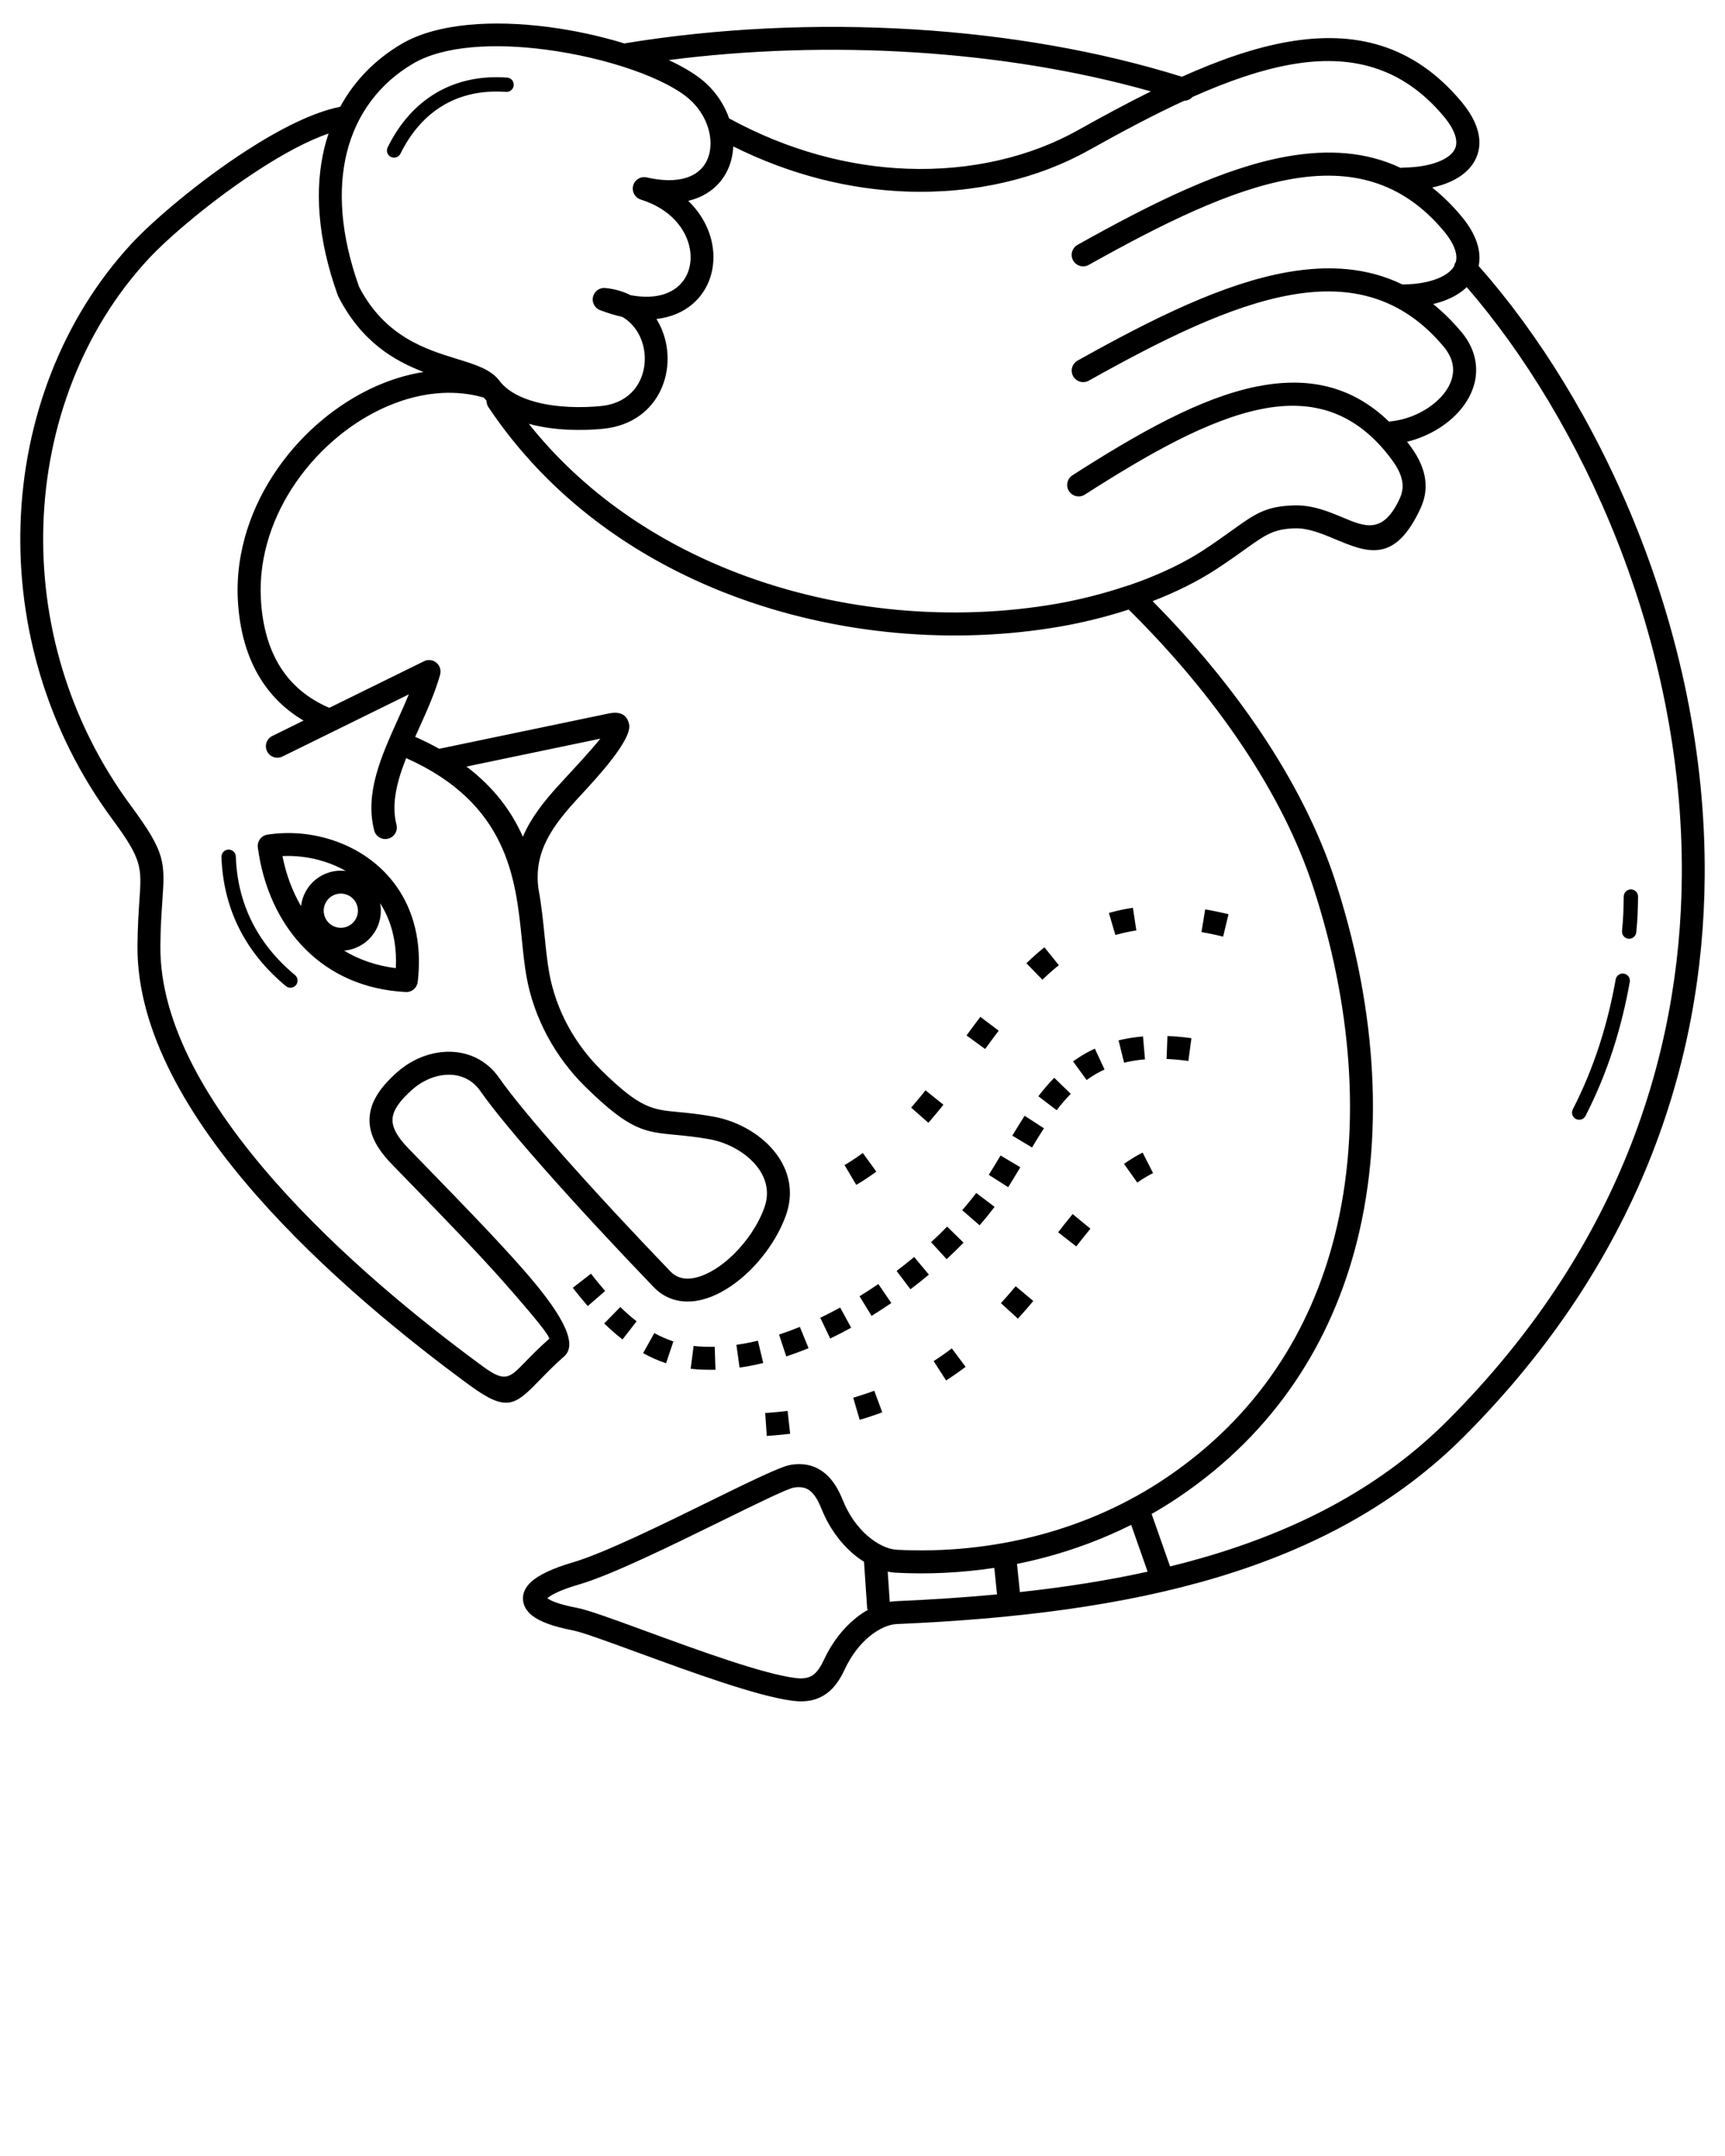  <svg
    class="fill-white"
    xmlns="http://www.w3.org/2000/svg"
    xmlns:xlink="http://www.w3.org/1999/xlink"
    xml:space="preserve"
    version="1.1"
    style="
      shape-rendering: geometricPrecision;
      text-rendering: geometricPrecision;
      image-rendering: optimizeQuality;
    "
    viewBox="0 0 60000 75000"
    x="0px"
    y="0px"
    fill-rule="evenodd"
    clip-rule="evenodd"
  >
    <g>
      <path
        class="fil0"
        d="M21724 1509c4,-1 9,-2 13,-2 3174,-522 6645,-697 10091,-482 3195,200 6374,736 9282,1645 1283,-576 2514,-1009 3681,-1213 2313,-404 4358,76 6033,2072 305,364 492,706 577,1022 110,407 57,768 -126,1078 -172,291 -453,521 -815,686 -192,88 -409,158 -646,209 350,277 687,605 1010,990 307,365 494,713 579,1036 66,250 73,485 28,702 4149,4686 7930,12659 7863,21237 -51,6532 -2327,13414 -8356,19466 -2337,2346 -5219,3896 -8556,4903 -3308,998 -7066,1461 -11184,1637 -290,12 -634,163 -965,438 -320,266 -619,645 -845,1127 -165,351 -354,646 -635,851 -298,216 -669,317 -1172,255 -1220,-149 -3564,-1008 -5388,-1676 -1068,-391 -1953,-715 -2269,-775 -672,-127 -1151,-305 -1416,-516 -201,-159 -308,-348 -318,-563 -10,-212 78,-411 268,-592 252,-242 737,-480 1470,-695 1071,-314 3108,-1314 4788,-2140 1319,-648 2426,-1191 2777,-1250 523,-87 915,49 1221,310 278,238 461,569 602,920 210,522 513,933 845,1225 355,313 732,483 1046,498l2 0c1628,83 3320,-78 4970,-520 1529,-410 3020,-1062 4388,-1987 3184,-2153 5032,-5125 5860,-8424 965,-3846 551,-8140 -747,-12110 -543,-1660 -1396,-3328 -2480,-4946 -1103,-1647 -2445,-3241 -3942,-4720 -805,261 -1621,459 -2379,590 -3651,635 -7772,316 -11496,-1109 -3308,-1266 -6307,-3403 -8392,-6518 -47,-70 -69,-149 -67,-228 -35,-35 -68,-72 -100,-110 -474,-137 -965,-186 -1460,-159 -1259,70 -2538,636 -3613,1523 -1081,892 -1952,2103 -2386,3457 -225,701 -332,1440 -291,2192 51,920 271,1725 685,2375 384,604 942,1082 1695,1405l3295 -1621c198,-97 436,-15 533,183 45,91 51,192 26,283l1 0c-177,632 -458,1255 -739,1878 -43,95 -86,191 -129,286 299,132 577,271 836,416l5895 -1228c424,-88 644,60 710,379 111,531 -1133,1872 -1665,2446 -115,124 -71,76 0,0l0 0 -73 79c-439,475 -852,957 -1122,1490 -251,495 -381,1047 -293,1701 106,577 164,1145 218,1682 44,433 85,844 154,1231 115,649 337,1267 640,1833 317,591 724,1128 1193,1587 1342,1312 1743,1349 2654,1436 332,31 725,68 1239,162 194,35 388,88 579,156 596,214 1156,585 1540,1066 405,507 619,1133 493,1828 -23,126 -57,253 -103,382 -257,717 -734,1418 -1293,1957 -396,381 -838,686 -1280,864 -480,193 -965,240 -1405,82 -225,-81 -433,-213 -617,-403 -1257,-1306 -2619,-2771 -3763,-4064 -996,-1126 -1823,-2118 -2268,-2757 -33,-48 -68,-92 -105,-134 -258,-293 -598,-429 -953,-437 -376,-9 -771,121 -1111,358 -66,46 -130,96 -192,151 -441,389 -674,717 -695,1022 -21,298 160,627 545,1025 225,233 454,468 685,706 1177,1211 2389,2459 3299,3494 1253,1425 1972,2573 1442,3040 -344,302 -597,563 -806,778 -900,925 -1163,1196 -2487,226 -2177,-1596 -5062,-3930 -7398,-6587 -2370,-2697 -4180,-5734 -4152,-8706 7,-692 41,-1186 68,-1584 79,-1138 97,-1402 -939,-2806 -2290,-3101 -3310,-6756 -3197,-10275 117,-3644 1452,-7146 3854,-9744 758,-820 2367,-2188 4009,-3249 1143,-739 2313,-1336 3256,-1520 498,-917 1227,-1652 2127,-2183 1249,-737 3210,-842 5128,-591 911,119 1817,320 2637,572zm18332 51155l642 1827c495,-122 980,-254 1456,-397 3214,-970 5984,-2456 8219,-4700 5862,-5885 8075,-12569 8125,-18910 65,-8241 -3510,-15905 -7481,-20496 -156,152 -349,280 -572,385 -180,84 -381,152 -598,204 339,271 665,592 979,965 355,423 512,868 518,1304 5,347 -88,680 -256,987 -161,295 -389,563 -663,793 -410,344 -930,607 -1484,742 43,55 85,111 127,168 316,431 466,818 507,1171 43,370 -34,692 -168,981 -895,1936 -1856,1534 -2986,1061 -444,-186 -921,-386 -1398,-370 -731,24 -1023,234 -1716,730 -249,179 -548,393 -990,684 -665,437 -1430,811 -2227,1119 1424,1438 2705,2980 3771,4572 1124,1678 2011,3413 2577,5143 1342,4102 1767,8551 763,12551 -874,3481 -2825,6619 -6188,8893 -313,212 -632,410 -956,595zm-139 2009l-572 -1628c-957,479 -1951,850 -2960,1121 -336,90 -673,169 -1011,237l100 981c1550,-169 3033,-400 4444,-711zm-32213 -24862c-4,-138 104,-253 241,-257 138,-4 253,104 257,241 25,748 187,1522 560,2270 324,649 807,1279 1499,1854 106,88 120,245 32,351 -88,106 -245,120 -351,32 -750,-624 -1275,-1308 -1628,-2014 -407,-815 -583,-1660 -611,-2477zm26975 25653l-94 -923c-1147,174 -2296,227 -3418,169 -95,-5 -192,-18 -290,-38l71 1050c74,-12 147,-20 219,-23 1203,-52 2375,-128 3512,-235zm-4469 524l-45 3 -112 -1661c-143,-90 -284,-195 -421,-315 -417,-367 -798,-881 -1058,-1528 -99,-247 -219,-473 -380,-611 -133,-114 -316,-172 -574,-129 -237,39 -1295,559 -2555,1178 -1711,840 -3785,1859 -4913,2190 -577,169 -944,333 -1118,483 177,123 525,237 1035,334 388,73 1298,407 2398,810 1784,654 4078,1494 5210,1632 280,34 470,-9 606,-108 153,-111 271,-303 382,-541 278,-594 654,-1066 1058,-1402 158,-132 322,-243 487,-334zm-198 -15880l-43 31 -52 38 -53 37 -53 37 -53 36 -54 36 -54 36 -54 35 -55 35 -55 34 -55 34 -56 33 408 688 62 -37 61 -37 61 -38 60 -38 60 -39 60 -39 59 -40 59 -40 58 -40 58 -41 57 -41 43 -31 -470 -648zm12719 -8304l-56 -14 -93 -22 -93 -21 -92 -20 -92 -19 -91 -18 -90 -18 -90 -17 -89 -16 -26 -4 -129 790 19 3 82 15 83 15 84 16 84 17 85 18 86 19 87 20 87 21 56 14 187 -778zm-3326 -225l-21 3 -71 11 -71 12 -71 13 -70 13 -70 14 -69 15 -69 16 -68 16 -68 17 -67 18 -67 18 -53 15 226 767 45 -13 58 -16 58 -15 59 -15 59 -14 60 -14 60 -13 61 -12 61 -12 62 -11 62 -11 63 -10 21 -3 -120 -791zm-3077 1374l-17 14 -50 41 -50 41 -49 41 -49 42 -49 42 -48 43 -48 43 -48 43 -48 44 -47 44 -47 44 -47 45 -30 29 558 573 26 -26 43 -41 43 -41 43 -40 43 -40 44 -39 44 -39 44 -39 44 -38 44 -38 45 -37 45 -37 45 -37 17 -14 -502 -623zm-2229 2420c-162,214 -321,430 -480,647l646 472c156,-214 313,-427 473,-638l-639 -481zm-1906 2555c-35,44 -71,88 -107,133l-42 51 -42 51 -42 51 -42 50 -42 50 -42 50 -42 50 -43 50 -58 66 601 528 62 -72 45 -52 44 -52 44 -52 44 -52 44 -53 44 -53 43 -53 43 -53 43 -53 67 -83 -624 -501zm-4798 11153l-88 10 -97 11 -97 10 -98 10 -99 9 -100 8 -100 8 -101 7 56 798 106 -8 105 -8 104 -9 104 -9 103 -10 102 -11 101 -11 88 -10 -89 -795zm12349 -8986l-47 24 -46 25 -46 25 -46 25 -45 26 -45 26 -45 27 -44 27 -44 28 -44 28 -44 28 -43 29 -43 29 -43 29 -23 16 463 652 17 -12 37 -25 37 -25 37 -25 37 -24 37 -24 38 -23 38 -23 38 -23 38 -22 38 -22 39 -21 39 -21 39 -21 39 -20 -363 -713zm-2435 2139c-172,208 -339,421 -505,634l632 491c161,-207 324,-415 492,-617l-618 -508zm-1980 2508c-92,109 -185,218 -278,325 -40,45 -80,90 -120,135l-40 45 -41 45 -36 40 591 540 38 -42 42 -47 42 -47 42 -47 83 -94 82 -94c70,-81 139,-162 207,-243l-613 -514zm-2221 2164l-50 37 -52 39 -53 39 -53 38 -54 38 -54 38 -54 38 -55 38 -55 37 -56 37 -56 37 -41 27 433 673 45 -29 60 -40 60 -40 59 -40 59 -40 59 -41 58 -41 58 -41 57 -41 57 -42 56 -42 50 -37 -479 -641zm-2698 1473l-74 27 -73 26 -74 26 -74 25 -75 25 -76 25 -76 24 -77 24 -77 24 -57 17 225 768 62 -18 83 -25 82 -26 81 -26 81 -26 80 -27 80 -27 79 -28 78 -28 79 -29 -277 -750zm-9361 -3470c-170,-196 -334,-396 -493,-601l-633 490c168,217 341,429 521,636l604 -524zm20392 -8794l-70 -9 -51 -6 -51 -6 -51 -6 -50 -6 -50 -5 -50 -5 -49 -5 -49 -4 -49 -4 -49 -4 -48 -3 -48 -3 -48 -3 -48 -3 -73 -3 -30 799 63 3 43 2 43 3 44 3 44 3 44 3 44 4 45 4 45 4 45 4 46 5 46 5 46 5 47 6 47 6 66 9 106 -793zm-1683 -59l-61 5 -42 4 -42 4 -41 5 -41 5 -41 5 -41 5 -40 6 -40 6 -40 6 -40 6 -40 7 -39 7 -39 7 -39 8 -39 8 -38 8 -38 8 -38 9 -38 9 -34 8 192 777 28 -7 32 -7 32 -7 32 -7 32 -7 33 -7 33 -6 33 -6 33 -6 34 -6 34 -6 34 -5 34 -5 35 -5 35 -5 35 -4 35 -4 36 -4 36 -4 36 -4 55 -5 -69 -797zm-1678 425l-46 21 -32 15 -32 16 -32 16 -31 16 -31 16 -31 16 -31 17 -31 17 -30 17 -30 17 -30 17 -30 18 -30 18 -29 18 -29 18 -29 19 -29 19 -29 19 -29 19 -28 19 -28 19 -28 20 -28 20 -22 16 471 647 40 -29 47 -32 23 -16 24 -16 24 -16 48 -31 24 -15 24 -15 24 -15 25 -15 25 -14 25 -14 25 -14 25 -14 25 -14 25 -13 26 -13 26 -13 26 -13 26 -13 26 -13 40 -19 -337 -725zm-1410 1011c-198,202 -380,418 -553,643l636 486c153,-199 314,-390 490,-570l-573 -558zm-1029 1322c-148,228 -290,459 -430,692l686 411c135,-225 272,-448 414,-667l-671 -436zm-839 1381c-134,226 -269,452 -409,674l675 429c144,-228 283,-461 421,-694l-688 -409zm-377 623l679 423 -679 -423zm-469 681c-155,206 -318,406 -487,600l604 525c181,-208 355,-422 521,-642l-638 -483zm-1012 1171c-182,186 -368,366 -559,543l1 -1 540 590c202,-185 398,-376 589,-572l-571 -561zm-1146 1056c-200,167 -404,328 -612,486l482 638c218,-165 431,-334 641,-509l-511 -615zm-1246 941c-215,147 -433,289 -655,426l419 682c232,-143 461,-292 686,-446l-450 -661zm-1328 818c-228,125 -458,244 -693,357l346 721c247,-119 489,-244 729,-376l-383 -702zm-1402 673c-238,98 -480,187 -724,268l250 760c262,-87 521,-183 776,-288l-303 -741zm-1460 480c-249,60 -495,108 -749,144l1 0 110 792c61,-8 122,-18 183,-28l40 -7 40 -7 81 -14 40 -8 81 -16c41,-8 81,-17 122,-25l81 -18 81 -19 74 -18 -186 -778zm-1502 213c-255,0 -478,2 -734,-30l-103 793c301,38 562,36 863,36l-26 -800zm-1438 -187c-232,-77 -450,-173 -663,-291l-390 699c257,142 521,259 799,351l254 -759zm-1279 -700c-199,-154 -388,-322 -567,-497l-559 572c202,196 413,384 636,556l491 -632zm-11587 -20898c-621,-367 -1108,-845 -1472,-1417 -491,-772 -751,-1706 -810,-2759 -47,-852 74,-1688 328,-2480 482,-1502 1444,-2844 2639,-3829 1038,-856 2256,-1446 3492,-1641 -1025,-390 -2164,-1055 -2965,-2623 -8,-16 -15,-31 -20,-47 -709,-1974 -815,-3707 -461,-5142 41,-165 87,-325 140,-482 -726,248 -1574,709 -2417,1255 -1590,1028 -3137,2340 -3859,3121 -2269,2454 -3530,5771 -3642,9228 -108,3348 863,6825 3041,9775 1213,1643 1191,1961 1096,3334 -28,401 -62,900 -68,1537 -27,2740 1697,5603 3955,8171 2292,2608 5128,4902 7270,6472 764,560 917,402 1443,-139 225,-231 498,-512 850,-821 72,-63 -570,-838 -1514,-1911 -918,-1043 -2112,-2273 -3271,-3466 -231,-237 -460,-473 -685,-706 -552,-570 -808,-1092 -770,-1634 38,-535 360,-1036 964,-1569 84,-74 172,-143 264,-207 475,-331 1038,-512 1586,-498 569,14 1117,233 1534,706 56,64 110,132 161,206 435,624 1239,1590 2209,2686 1127,1274 2482,2731 3741,4039 96,100 200,167 311,207 241,87 533,51 839,-73 345,-139 699,-385 1024,-698 477,-459 882,-1051 1097,-1651 31,-86 54,-171 69,-254 80,-444 -64,-852 -334,-1190 -290,-364 -721,-647 -1184,-813 -149,-53 -300,-94 -451,-121 -478,-86 -855,-122 -1174,-152 -1107,-105 -1593,-151 -3135,-1657 -526,-514 -983,-1118 -1340,-1784 -344,-642 -595,-1340 -725,-2070 -69,-390 -114,-829 -161,-1290 -213,-2104 -480,-4727 -4024,-6307 -318,806 -522,1593 -337,2317 54,214 -75,432 -289,486 -214,54 -432,-75 -486,-289 -332,-1297 247,-2580 825,-3863 131,-290 262,-580 380,-868l-4398 2163c-198,97 -436,15 -533,-183 -97,-198 -15,-436 183,-533l1085 -534zm5669 1601c975,737 1577,1575 1962,2441 36,-86 76,-170 118,-253 312,-615 767,-1149 1250,-1671l75 -81 -1 -1c315,-340 928,-1000 1253,-1406l-4658 971zm3989 979c112,-121 290,-314 0,0l0 0zm-583 -543c521,-563 -247,265 -1,-1l1 1zm36847 4082c2,-138 115,-247 253,-245 138,2 247,115 245,253l-1 51c-8,465 -13,693 -61,1187 -13,137 -135,238 -271,225 -137,-13 -238,-135 -225,-271 47,-478 51,-698 59,-1147l1 -51zm-280 2886c24,-135 154,-225 289,-201 135,24 225,154 201,289 -141,785 -329,1565 -579,2340 -251,776 -565,1549 -960,2319 -63,122 -213,171 -335,108 -122,-63 -171,-213 -108,-335 381,-743 685,-1492 929,-2245 244,-755 426,-1513 563,-2275zm-42267 -28726c-60,124 -210,175 -333,114 -124,-60 -175,-210 -114,-333 387,-788 948,-1462 1699,-1901 669,-391 1484,-595 2455,-526 138,10 241,129 231,267 -10,138 -129,241 -267,231 -864,-61 -1583,116 -2168,458 -661,387 -1158,986 -1504,1690zm-1506 26167c-43,-146 -142,-276 -286,-354 -144,-78 -307,-91 -453,-48 -146,43 -276,142 -354,286 -78,144 -91,307 -48,453 43,146 142,276 286,354 144,78 307,91 453,48 146,-43 276,-142 354,-286 78,-144 91,-307 48,-453zm798 -92c58,305 15,632 -145,927 -184,338 -487,569 -829,670 -91,27 -185,45 -281,52 510,310 1110,524 1800,610 16,-326 0,-628 -44,-909 -81,-519 -257,-969 -501,-1350zm-2752 102c20,-173 73,-345 161,-507 184,-338 487,-569 829,-670 182,-54 376,-70 568,-46 -468,-266 -991,-430 -1517,-493 -231,-28 -462,-36 -687,-25 122,620 337,1213 646,1741zm4058 2636c-26,219 -224,376 -443,350 -1448,-81 -2590,-631 -3432,-1458 -950,-933 -1508,-2215 -1686,-3570 -28,-218 125,-418 344,-447l3 0c421,-64 859,-71 1291,-20 889,106 1775,456 2484,1057 715,606 1247,1464 1421,2579 72,463 82,966 18,1510zm24643 -13765c36,-19 75,-32 115,-39 98,-34 195,-68 292,-104 833,-306 1629,-682 2299,-1123 364,-240 690,-473 962,-668 829,-594 1178,-844 2157,-877 652,-22 1211,212 1729,429 747,313 1383,579 1955,-658 78,-168 123,-352 99,-556 -26,-223 -131,-481 -357,-789 -1259,-1715 -2801,-2127 -4548,-1778 -1839,368 -3921,1554 -6141,2976 -186,119 -432,65 -552,-120 -119,-186 -65,-432 120,-552 2293,-1468 4455,-2697 6416,-3089 1717,-343 3266,-61 4592,1219 590,-46 1171,-292 1599,-652 201,-169 365,-359 475,-562 104,-191 162,-393 159,-597 -3,-256 -105,-528 -334,-801 -1457,-1736 -3250,-2152 -5283,-1797 -2117,370 -4506,1561 -7054,2987 -192,108 -436,39 -544,-153 -108,-192 -39,-436 153,-544 2615,-1464 5078,-2688 7307,-3078 1444,-252 2783,-160 3994,431 16,-2 32,-3 48,-3 503,-7 943,-92 1273,-247 219,-102 383,-232 474,-385 10,-54 31,-107 63,-154 26,-106 24,-225 -12,-358 -56,-211 -191,-454 -420,-726 -1457,-1736 -3250,-2152 -5283,-1797 -2117,370 -4506,1561 -7054,2987 -192,108 -436,39 -544,-153 -108,-192 -39,-436 153,-544 2615,-1464 5078,-2688 7307,-3078 1421,-248 2741,-163 3936,403 30,-8 61,-12 93,-12 519,-7 972,-90 1309,-244 215,-98 374,-221 459,-364 74,-125 92,-281 42,-469 -56,-206 -190,-445 -418,-716 -1457,-1736 -3250,-2152 -5283,-1797 -1082,189 -2236,593 -3446,1133 -74,82 -179,130 -291,132 -1067,492 -2176,1083 -3317,1722 -1744,977 -3962,1527 -6368,1435 -1927,-74 -3975,-560 -5998,-1569 -13,291 -78,572 -199,827 -175,370 -463,681 -869,887 -150,76 -317,137 -499,180 462,442 739,980 837,1517 71,387 48,776 -65,1131 -116,364 -326,692 -627,946 -319,270 -737,457 -1250,516 52,83 99,170 141,259 162,344 245,726 247,1108 2,384 -79,768 -243,1113 -330,693 -989,1237 -1996,1338 -745,75 -1705,63 -2551,-162 -13,-3 -26,-7 -39,-11 1926,2419 4481,4129 7268,5195 3588,1373 7559,1680 11078,1068 773,-135 1610,-341 2430,-616zm859 -17213c-2610,-738 -5421,-1182 -8250,-1359 -2890,-181 -5795,-82 -8520,269 550,256 1000,533 1303,814 375,348 643,773 797,1215 2080,1136 4197,1674 6175,1750 2254,87 4326,-426 5950,-1335 867,-485 1716,-944 2547,-1355zm-27969 2137c-317,1285 -217,2853 427,4659 899,1739 2338,2181 3393,2506 657,202 1188,365 1491,765 277,366 740,598 1265,738 745,198 1601,207 2270,140 689,-69 1134,-430 1352,-888 114,-239 169,-503 168,-766 -1,-266 -59,-531 -172,-771 -129,-275 -334,-515 -610,-676 -244,-54 -502,-131 -772,-234 -206,-79 -310,-309 -231,-516 69,-182 258,-284 443,-251 315,34 596,119 843,244 748,142 1296,2 1642,-291 184,-156 312,-355 383,-577 74,-231 88,-489 40,-750 -126,-689 -683,-1388 -1705,-1706l0 -1c-197,-61 -316,-264 -270,-468 48,-215 262,-350 477,-302 703,160 1225,108 1586,-74 238,-120 405,-301 507,-515 107,-225 144,-491 116,-766 -47,-467 -282,-955 -685,-1329 -807,-750 -2894,-1481 -5036,-1761 -1762,-231 -3537,-150 -4619,488 -1142,673 -1964,1728 -2303,3102zm6925 50280l1 -1c-1,-1 -1,0 -1,1zm0 5c1,12 1,7 3,-2 -1,-2 -2,-4 -2,-5l-1 1 0 5z"
      />
    </g>
  </svg>
